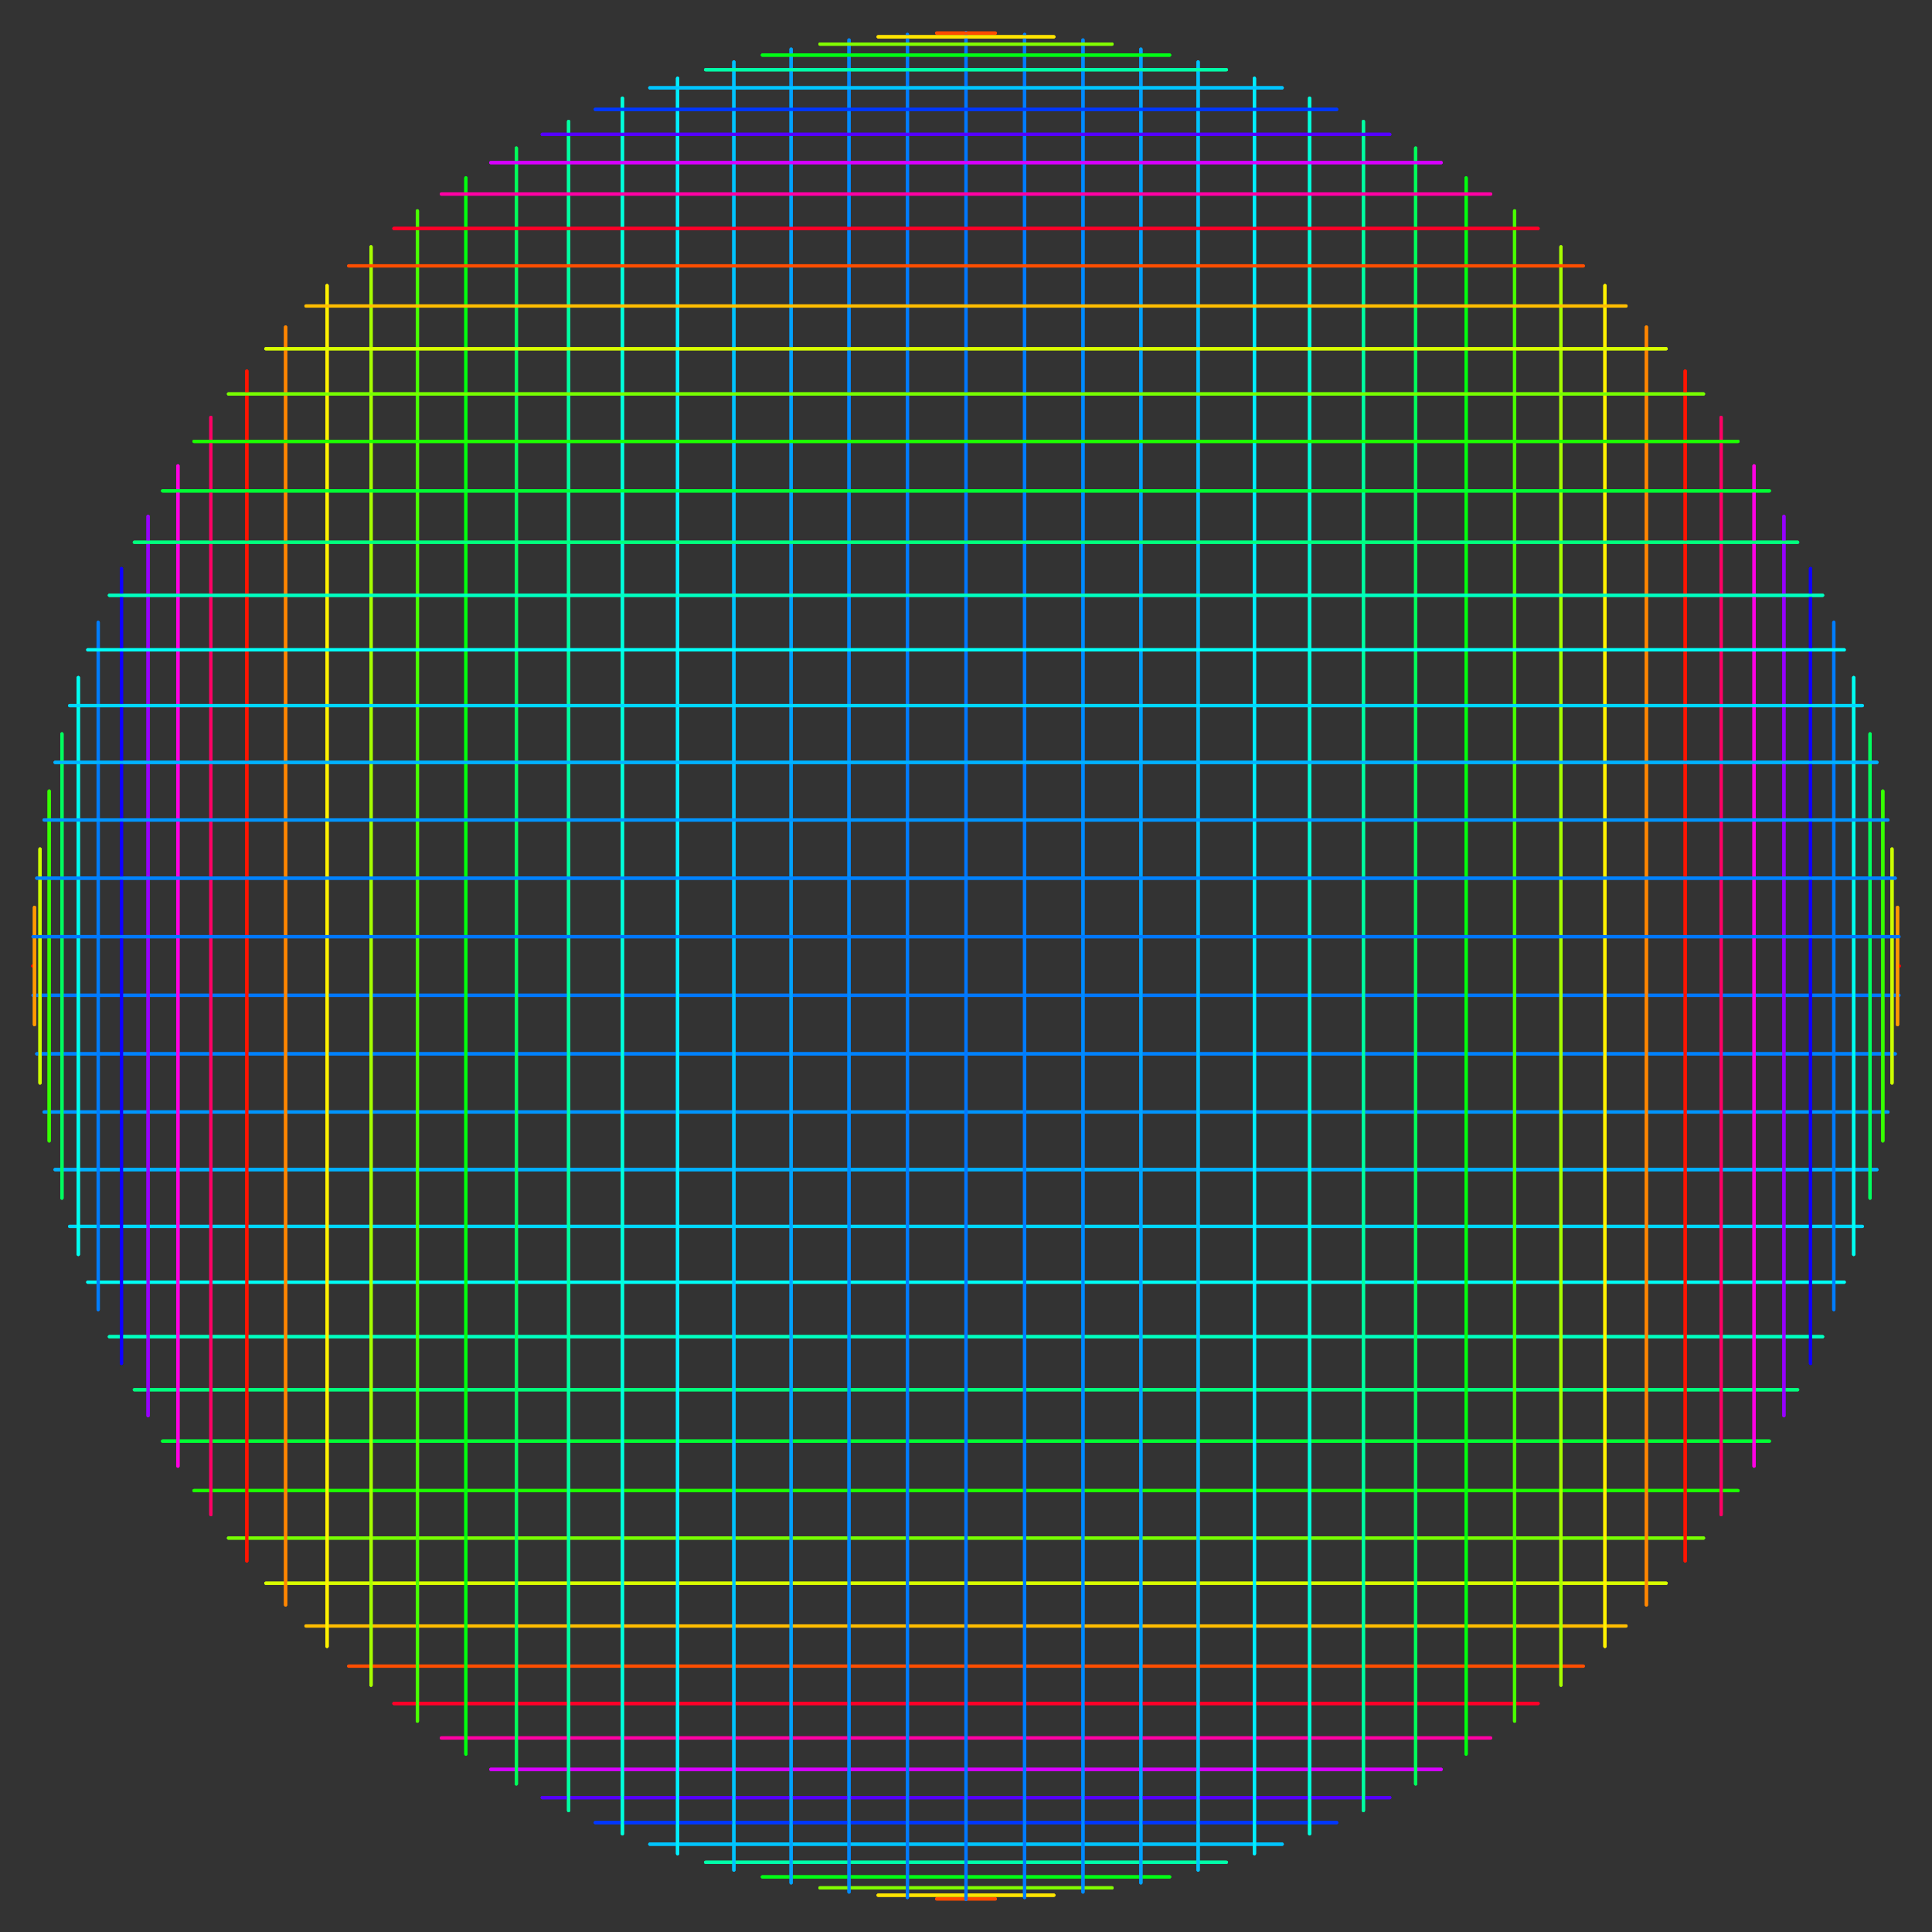<svg height="592" version="1.1" width="592" xmlns="http://www.w3.org/2000/svg"><rect width="100%" height="100%" fill="#333333" stroke="none"/><defs></defs><line x1="10" x2="10" y1="296" y2="296" stroke="#ff0000" style="stroke-width: 1; stroke-linecap: round;"></line><line x1="10.141" x2="581.859" y1="304.983" y2="304.983" stroke="#0078ff" style="stroke-width: 1; stroke-linecap: round;"></line><line x1="10.564" x2="10.564" y1="313.958" y2="278.042" stroke="#ff9900" style="stroke-width: 1; stroke-linecap: round;"></line><line x1="11.269" x2="580.731" y1="322.915" y2="322.915" stroke="#0082ff" style="stroke-width: 1; stroke-linecap: round;"></line><line x1="12.255" x2="12.255" y1="331.845" y2="260.155" stroke="#cdff00" style="stroke-width: 1; stroke-linecap: round;"></line><line x1="13.521" x2="578.479" y1="340.74" y2="340.74" stroke="#0095ff" style="stroke-width: 1; stroke-linecap: round;"></line><line x1="15.066" x2="15.066" y1="349.591" y2="242.409" stroke="#36ff00" style="stroke-width: 1; stroke-linecap: round;"></line><line x1="16.888" x2="575.112" y1="358.389" y2="358.389" stroke="#00b2ff" style="stroke-width: 1; stroke-linecap: round;"></line><line x1="18.985" x2="18.985" y1="367.125" y2="224.875" stroke="#00ff5f" style="stroke-width: 1; stroke-linecap: round;"></line><line x1="21.356" x2="570.644" y1="375.791" y2="375.791" stroke="#00d8ff" style="stroke-width: 1; stroke-linecap: round;"></line><line x1="23.998" x2="23.998" y1="384.379" y2="207.621" stroke="#00fff1" style="stroke-width: 1; stroke-linecap: round;"></line><line x1="26.908" x2="565.092" y1="392.879" y2="392.879" stroke="#00fff7" style="stroke-width: 1; stroke-linecap: round;"></line><line x1="30.084" x2="30.084" y1="401.284" y2="190.716" stroke="#007dff" style="stroke-width: 1; stroke-linecap: round;"></line><line x1="33.522" x2="558.478" y1="409.584" y2="409.584" stroke="#00ffbf" style="stroke-width: 1; stroke-linecap: round;"></line><line x1="37.219" x2="37.219" y1="417.773" y2="174.227" stroke="#0f00ff" style="stroke-width: 1; stroke-linecap: round;"></line><line x1="41.172" x2="550.828" y1="425.841" y2="425.841" stroke="#00ff7e" style="stroke-width: 1; stroke-linecap: round;"></line><line x1="45.376" x2="45.376" y1="433.782" y2="158.218" stroke="#9700ff" style="stroke-width: 1; stroke-linecap: round;"></line><line x1="49.828" x2="542.172" y1="441.586" y2="441.586" stroke="#00ff34" style="stroke-width: 1; stroke-linecap: round;"></line><line x1="54.522" x2="54.522" y1="449.246" y2="142.754" stroke="#ff00e3" style="stroke-width: 1; stroke-linecap: round;"></line><line x1="59.455" x2="532.545" y1="456.756" y2="456.756" stroke="#1dff00" style="stroke-width: 1; stroke-linecap: round;"></line><line x1="64.621" x2="64.621" y1="464.107" y2="127.893" stroke="#ff0065" style="stroke-width: 1; stroke-linecap: round;"></line><line x1="70.016" x2="521.984" y1="471.291" y2="471.291" stroke="#77ff00" style="stroke-width: 1; stroke-linecap: round;"></line><line x1="75.633" x2="75.633" y1="478.303" y2="113.697" stroke="#ff1400" style="stroke-width: 1; stroke-linecap: round;"></line><line x1="81.468" x2="510.532" y1="485.135" y2="485.135" stroke="#d8ff00" style="stroke-width: 1; stroke-linecap: round;"></line><line x1="87.515" x2="87.515" y1="491.78" y2="100.22" stroke="#ff8600" style="stroke-width: 1; stroke-linecap: round;"></line><line x1="93.767" x2="498.233" y1="498.233" y2="498.233" stroke="#ffbd00" style="stroke-width: 1; stroke-linecap: round;"></line><line x1="100.22" x2="100.22" y1="504.485" y2="87.515" stroke="#fff200" style="stroke-width: 1; stroke-linecap: round;"></line><line x1="106.865" x2="485.135" y1="510.532" y2="510.532" stroke="#ff4e00" style="stroke-width: 1; stroke-linecap: round;"></line><line x1="113.697" x2="113.697" y1="516.367" y2="75.633" stroke="#a7ff00" style="stroke-width: 1; stroke-linecap: round;"></line><line x1="120.709" x2="471.291" y1="521.984" y2="521.984" stroke="#ff0028" style="stroke-width: 1; stroke-linecap: round;"></line><line x1="127.893" x2="127.893" y1="527.379" y2="64.621" stroke="#49ff00" style="stroke-width: 1; stroke-linecap: round;"></line><line x1="135.244" x2="456.756" y1="532.545" y2="532.545" stroke="#ff00a4" style="stroke-width: 1; stroke-linecap: round;"></line><line x1="142.754" x2="142.754" y1="537.478" y2="54.522" stroke="#00ff0d" style="stroke-width: 1; stroke-linecap: round;"></line><line x1="150.414" x2="441.586" y1="542.172" y2="542.172" stroke="#d900ff" style="stroke-width: 1; stroke-linecap: round;"></line><line x1="158.218" x2="158.218" y1="546.624" y2="45.376" stroke="#00ff5a" style="stroke-width: 1; stroke-linecap: round;"></line><line x1="166.159" x2="425.841" y1="550.828" y2="550.828" stroke="#5400ff" style="stroke-width: 1; stroke-linecap: round;"></line><line x1="174.227" x2="174.227" y1="554.781" y2="37.219" stroke="#00ffa0" style="stroke-width: 1; stroke-linecap: round;"></line><line x1="182.416" x2="409.584" y1="558.478" y2="558.478" stroke="#0037ff" style="stroke-width: 1; stroke-linecap: round;"></line><line x1="190.716" x2="190.716" y1="561.916" y2="30.084" stroke="#00ffdc" style="stroke-width: 1; stroke-linecap: round;"></line><line x1="199.121" x2="392.879" y1="565.092" y2="565.092" stroke="#00c5ff" style="stroke-width: 1; stroke-linecap: round;"></line><line x1="207.621" x2="207.621" y1="568.002" y2="23.998" stroke="#00eeff" style="stroke-width: 1; stroke-linecap: round;"></line><line x1="216.209" x2="375.791" y1="570.644" y2="570.644" stroke="#00ffa8" style="stroke-width: 1; stroke-linecap: round;"></line><line x1="224.875" x2="224.875" y1="573.015" y2="18.985" stroke="#00c3ff" style="stroke-width: 1; stroke-linecap: round;"></line><line x1="233.611" x2="358.389" y1="575.112" y2="575.112" stroke="#00ff14" style="stroke-width: 1; stroke-linecap: round;"></line><line x1="242.409" x2="242.409" y1="576.934" y2="15.066" stroke="#00a2ff" style="stroke-width: 1; stroke-linecap: round;"></line><line x1="251.26" x2="340.74" y1="578.479" y2="578.479" stroke="#82ff00" style="stroke-width: 1; stroke-linecap: round;"></line><line x1="260.155" x2="260.155" y1="579.745" y2="12.255" stroke="#008aff" style="stroke-width: 1; stroke-linecap: round;"></line><line x1="269.085" x2="322.915" y1="580.731" y2="580.731" stroke="#ffe500" style="stroke-width: 1; stroke-linecap: round;"></line><line x1="278.042" x2="278.042" y1="581.436" y2="10.564" stroke="#007cff" style="stroke-width: 1; stroke-linecap: round;"></line><line x1="287.017" x2="304.983" y1="581.859" y2="581.859" stroke="#ff4c00" style="stroke-width: 1; stroke-linecap: round;"></line><line x1="296" x2="296" y1="582" y2="10" stroke="#0077ff" style="stroke-width: 1; stroke-linecap: round;"></line><line x1="304.983" x2="287.017" y1="581.859" y2="581.859" stroke="#ff4c00" style="stroke-width: 1; stroke-linecap: round;"></line><line x1="313.958" x2="313.958" y1="581.436" y2="10.564" stroke="#007cff" style="stroke-width: 1; stroke-linecap: round;"></line><line x1="322.915" x2="269.085" y1="580.731" y2="580.731" stroke="#ffe500" style="stroke-width: 1; stroke-linecap: round;"></line><line x1="331.845" x2="331.845" y1="579.745" y2="12.255" stroke="#008aff" style="stroke-width: 1; stroke-linecap: round;"></line><line x1="340.74" x2="251.26" y1="578.479" y2="578.479" stroke="#82ff00" style="stroke-width: 1; stroke-linecap: round;"></line><line x1="349.591" x2="349.591" y1="576.934" y2="15.066" stroke="#00a2ff" style="stroke-width: 1; stroke-linecap: round;"></line><line x1="358.389" x2="233.611" y1="575.112" y2="575.112" stroke="#00ff14" style="stroke-width: 1; stroke-linecap: round;"></line><line x1="367.125" x2="367.125" y1="573.015" y2="18.985" stroke="#00c3ff" style="stroke-width: 1; stroke-linecap: round;"></line><line x1="375.791" x2="216.209" y1="570.644" y2="570.644" stroke="#00ffa8" style="stroke-width: 1; stroke-linecap: round;"></line><line x1="384.379" x2="384.379" y1="568.002" y2="23.998" stroke="#00eeff" style="stroke-width: 1; stroke-linecap: round;"></line><line x1="392.879" x2="199.121" y1="565.092" y2="565.092" stroke="#00c5ff" style="stroke-width: 1; stroke-linecap: round;"></line><line x1="401.284" x2="401.284" y1="561.916" y2="30.084" stroke="#00ffdc" style="stroke-width: 1; stroke-linecap: round;"></line><line x1="409.584" x2="182.416" y1="558.478" y2="558.478" stroke="#0037ff" style="stroke-width: 1; stroke-linecap: round;"></line><line x1="417.773" x2="417.773" y1="554.781" y2="37.219" stroke="#00ffa0" style="stroke-width: 1; stroke-linecap: round;"></line><line x1="425.841" x2="166.159" y1="550.828" y2="550.828" stroke="#5400ff" style="stroke-width: 1; stroke-linecap: round;"></line><line x1="433.782" x2="433.782" y1="546.624" y2="45.376" stroke="#00ff5a" style="stroke-width: 1; stroke-linecap: round;"></line><line x1="441.586" x2="150.414" y1="542.172" y2="542.172" stroke="#d900ff" style="stroke-width: 1; stroke-linecap: round;"></line><line x1="449.246" x2="449.246" y1="537.478" y2="54.522" stroke="#00ff0d" style="stroke-width: 1; stroke-linecap: round;"></line><line x1="456.756" x2="135.244" y1="532.545" y2="532.545" stroke="#ff00a4" style="stroke-width: 1; stroke-linecap: round;"></line><line x1="464.107" x2="464.107" y1="527.379" y2="64.621" stroke="#49ff00" style="stroke-width: 1; stroke-linecap: round;"></line><line x1="471.291" x2="120.709" y1="521.984" y2="521.984" stroke="#ff0028" style="stroke-width: 1; stroke-linecap: round;"></line><line x1="478.303" x2="478.303" y1="516.367" y2="75.633" stroke="#a7ff00" style="stroke-width: 1; stroke-linecap: round;"></line><line x1="485.135" x2="106.865" y1="510.532" y2="510.532" stroke="#ff4e00" style="stroke-width: 1; stroke-linecap: round;"></line><line x1="491.78" x2="491.78" y1="504.485" y2="87.515" stroke="#fff200" style="stroke-width: 1; stroke-linecap: round;"></line><line x1="498.233" x2="93.767" y1="498.233" y2="498.233" stroke="#ffbd00" style="stroke-width: 1; stroke-linecap: round;"></line><line x1="504.485" x2="504.485" y1="491.78" y2="100.22" stroke="#ff8600" style="stroke-width: 1; stroke-linecap: round;"></line><line x1="510.532" x2="81.468" y1="485.135" y2="485.135" stroke="#d8ff00" style="stroke-width: 1; stroke-linecap: round;"></line><line x1="516.367" x2="516.367" y1="478.303" y2="113.697" stroke="#ff1400" style="stroke-width: 1; stroke-linecap: round;"></line><line x1="521.984" x2="70.016" y1="471.291" y2="471.291" stroke="#77ff00" style="stroke-width: 1; stroke-linecap: round;"></line><line x1="527.379" x2="527.379" y1="464.107" y2="127.893" stroke="#ff0065" style="stroke-width: 1; stroke-linecap: round;"></line><line x1="532.545" x2="59.455" y1="456.756" y2="456.756" stroke="#1dff00" style="stroke-width: 1; stroke-linecap: round;"></line><line x1="537.478" x2="537.478" y1="449.246" y2="142.754" stroke="#ff00e3" style="stroke-width: 1; stroke-linecap: round;"></line><line x1="542.172" x2="49.828" y1="441.586" y2="441.586" stroke="#00ff34" style="stroke-width: 1; stroke-linecap: round;"></line><line x1="546.624" x2="546.624" y1="433.782" y2="158.218" stroke="#9700ff" style="stroke-width: 1; stroke-linecap: round;"></line><line x1="550.828" x2="41.172" y1="425.841" y2="425.841" stroke="#00ff7e" style="stroke-width: 1; stroke-linecap: round;"></line><line x1="554.781" x2="554.781" y1="417.773" y2="174.227" stroke="#0f00ff" style="stroke-width: 1; stroke-linecap: round;"></line><line x1="558.478" x2="33.522" y1="409.584" y2="409.584" stroke="#00ffbf" style="stroke-width: 1; stroke-linecap: round;"></line><line x1="561.916" x2="561.916" y1="401.284" y2="190.716" stroke="#007dff" style="stroke-width: 1; stroke-linecap: round;"></line><line x1="565.092" x2="26.908" y1="392.879" y2="392.879" stroke="#00fff7" style="stroke-width: 1; stroke-linecap: round;"></line><line x1="568.002" x2="568.002" y1="384.379" y2="207.621" stroke="#00fff1" style="stroke-width: 1; stroke-linecap: round;"></line><line x1="570.644" x2="21.356" y1="375.791" y2="375.791" stroke="#00d8ff" style="stroke-width: 1; stroke-linecap: round;"></line><line x1="573.015" x2="573.015" y1="367.125" y2="224.875" stroke="#00ff5f" style="stroke-width: 1; stroke-linecap: round;"></line><line x1="575.112" x2="16.888" y1="358.389" y2="358.389" stroke="#00b2ff" style="stroke-width: 1; stroke-linecap: round;"></line><line x1="576.934" x2="576.934" y1="349.591" y2="242.409" stroke="#36ff00" style="stroke-width: 1; stroke-linecap: round;"></line><line x1="578.479" x2="13.521" y1="340.74" y2="340.74" stroke="#0095ff" style="stroke-width: 1; stroke-linecap: round;"></line><line x1="579.745" x2="579.745" y1="331.845" y2="260.155" stroke="#cdff00" style="stroke-width: 1; stroke-linecap: round;"></line><line x1="580.731" x2="11.269" y1="322.915" y2="322.915" stroke="#0082ff" style="stroke-width: 1; stroke-linecap: round;"></line><line x1="581.436" x2="581.436" y1="313.958" y2="278.042" stroke="#ff9900" style="stroke-width: 1; stroke-linecap: round;"></line><line x1="581.859" x2="10.141" y1="304.983" y2="304.983" stroke="#0078ff" style="stroke-width: 1; stroke-linecap: round;"></line><line x1="582" x2="582" y1="296" y2="296" stroke="#ff0000" style="stroke-width: 1; stroke-linecap: round;"></line><line x1="581.859" x2="10.141" y1="287.017" y2="287.017" stroke="#0078ff" style="stroke-width: 1; stroke-linecap: round;"></line><line x1="581.436" x2="581.436" y1="278.042" y2="313.958" stroke="#ff9900" style="stroke-width: 1; stroke-linecap: round;"></line><line x1="580.731" x2="11.269" y1="269.085" y2="269.085" stroke="#0082ff" style="stroke-width: 1; stroke-linecap: round;"></line><line x1="579.745" x2="579.745" y1="260.155" y2="331.845" stroke="#cdff00" style="stroke-width: 1; stroke-linecap: round;"></line><line x1="578.479" x2="13.521" y1="251.26" y2="251.26" stroke="#0095ff" style="stroke-width: 1; stroke-linecap: round;"></line><line x1="576.934" x2="576.934" y1="242.409" y2="349.591" stroke="#36ff00" style="stroke-width: 1; stroke-linecap: round;"></line><line x1="575.112" x2="16.888" y1="233.611" y2="233.611" stroke="#00b2ff" style="stroke-width: 1; stroke-linecap: round;"></line><line x1="573.015" x2="573.015" y1="224.875" y2="367.125" stroke="#00ff5f" style="stroke-width: 1; stroke-linecap: round;"></line><line x1="570.644" x2="21.356" y1="216.209" y2="216.209" stroke="#00d8ff" style="stroke-width: 1; stroke-linecap: round;"></line><line x1="568.002" x2="568.002" y1="207.621" y2="384.379" stroke="#00fff1" style="stroke-width: 1; stroke-linecap: round;"></line><line x1="565.092" x2="26.908" y1="199.121" y2="199.121" stroke="#00fff7" style="stroke-width: 1; stroke-linecap: round;"></line><line x1="561.916" x2="561.916" y1="190.716" y2="401.284" stroke="#007dff" style="stroke-width: 1; stroke-linecap: round;"></line><line x1="558.478" x2="33.522" y1="182.416" y2="182.416" stroke="#00ffbf" style="stroke-width: 1; stroke-linecap: round;"></line><line x1="554.781" x2="554.781" y1="174.227" y2="417.773" stroke="#0f00ff" style="stroke-width: 1; stroke-linecap: round;"></line><line x1="550.828" x2="41.172" y1="166.159" y2="166.159" stroke="#00ff7e" style="stroke-width: 1; stroke-linecap: round;"></line><line x1="546.624" x2="546.624" y1="158.218" y2="433.782" stroke="#9700ff" style="stroke-width: 1; stroke-linecap: round;"></line><line x1="542.172" x2="49.828" y1="150.414" y2="150.414" stroke="#00ff34" style="stroke-width: 1; stroke-linecap: round;"></line><line x1="537.478" x2="537.478" y1="142.754" y2="449.246" stroke="#ff00e3" style="stroke-width: 1; stroke-linecap: round;"></line><line x1="532.545" x2="59.455" y1="135.244" y2="135.244" stroke="#1dff00" style="stroke-width: 1; stroke-linecap: round;"></line><line x1="527.379" x2="527.379" y1="127.893" y2="464.107" stroke="#ff0065" style="stroke-width: 1; stroke-linecap: round;"></line><line x1="521.984" x2="70.016" y1="120.709" y2="120.709" stroke="#77ff00" style="stroke-width: 1; stroke-linecap: round;"></line><line x1="516.367" x2="516.367" y1="113.697" y2="478.303" stroke="#ff1400" style="stroke-width: 1; stroke-linecap: round;"></line><line x1="510.532" x2="81.468" y1="106.865" y2="106.865" stroke="#d8ff00" style="stroke-width: 1; stroke-linecap: round;"></line><line x1="504.485" x2="504.485" y1="100.22" y2="491.78" stroke="#ff8600" style="stroke-width: 1; stroke-linecap: round;"></line><line x1="498.233" x2="93.767" y1="93.767" y2="93.767" stroke="#ffbd00" style="stroke-width: 1; stroke-linecap: round;"></line><line x1="491.78" x2="491.78" y1="87.515" y2="504.485" stroke="#fff200" style="stroke-width: 1; stroke-linecap: round;"></line><line x1="485.135" x2="106.865" y1="81.468" y2="81.468" stroke="#ff4e00" style="stroke-width: 1; stroke-linecap: round;"></line><line x1="478.303" x2="478.303" y1="75.633" y2="516.367" stroke="#a7ff00" style="stroke-width: 1; stroke-linecap: round;"></line><line x1="471.291" x2="120.709" y1="70.016" y2="70.016" stroke="#ff0028" style="stroke-width: 1; stroke-linecap: round;"></line><line x1="464.107" x2="464.107" y1="64.621" y2="527.379" stroke="#49ff00" style="stroke-width: 1; stroke-linecap: round;"></line><line x1="456.756" x2="135.244" y1="59.455" y2="59.455" stroke="#ff00a4" style="stroke-width: 1; stroke-linecap: round;"></line><line x1="449.246" x2="449.246" y1="54.522" y2="537.478" stroke="#00ff0d" style="stroke-width: 1; stroke-linecap: round;"></line><line x1="441.586" x2="150.414" y1="49.828" y2="49.828" stroke="#d900ff" style="stroke-width: 1; stroke-linecap: round;"></line><line x1="433.782" x2="433.782" y1="45.376" y2="546.624" stroke="#00ff5a" style="stroke-width: 1; stroke-linecap: round;"></line><line x1="425.841" x2="166.159" y1="41.172" y2="41.172" stroke="#5400ff" style="stroke-width: 1; stroke-linecap: round;"></line><line x1="417.773" x2="417.773" y1="37.219" y2="554.781" stroke="#00ffa0" style="stroke-width: 1; stroke-linecap: round;"></line><line x1="409.584" x2="182.416" y1="33.522" y2="33.522" stroke="#0037ff" style="stroke-width: 1; stroke-linecap: round;"></line><line x1="401.284" x2="401.284" y1="30.084" y2="561.916" stroke="#00ffdc" style="stroke-width: 1; stroke-linecap: round;"></line><line x1="392.879" x2="199.121" y1="26.908" y2="26.908" stroke="#00c5ff" style="stroke-width: 1; stroke-linecap: round;"></line><line x1="384.379" x2="384.379" y1="23.998" y2="568.002" stroke="#00eeff" style="stroke-width: 1; stroke-linecap: round;"></line><line x1="375.791" x2="216.209" y1="21.356" y2="21.356" stroke="#00ffa8" style="stroke-width: 1; stroke-linecap: round;"></line><line x1="367.125" x2="367.125" y1="18.985" y2="573.015" stroke="#00c3ff" style="stroke-width: 1; stroke-linecap: round;"></line><line x1="358.389" x2="233.611" y1="16.888" y2="16.888" stroke="#00ff14" style="stroke-width: 1; stroke-linecap: round;"></line><line x1="349.591" x2="349.591" y1="15.066" y2="576.934" stroke="#00a2ff" style="stroke-width: 1; stroke-linecap: round;"></line><line x1="340.74" x2="251.26" y1="13.521" y2="13.521" stroke="#82ff00" style="stroke-width: 1; stroke-linecap: round;"></line><line x1="331.845" x2="331.845" y1="12.255" y2="579.745" stroke="#008aff" style="stroke-width: 1; stroke-linecap: round;"></line><line x1="322.915" x2="269.085" y1="11.269" y2="11.269" stroke="#ffe500" style="stroke-width: 1; stroke-linecap: round;"></line><line x1="313.958" x2="313.958" y1="10.564" y2="581.436" stroke="#007cff" style="stroke-width: 1; stroke-linecap: round;"></line><line x1="304.983" x2="287.017" y1="10.141" y2="10.141" stroke="#ff4c00" style="stroke-width: 1; stroke-linecap: round;"></line><line x1="296" x2="296" y1="10" y2="582" stroke="#0077ff" style="stroke-width: 1; stroke-linecap: round;"></line><line x1="287.017" x2="304.983" y1="10.141" y2="10.141" stroke="#ff4c00" style="stroke-width: 1; stroke-linecap: round;"></line><line x1="278.042" x2="278.042" y1="10.564" y2="581.436" stroke="#007cff" style="stroke-width: 1; stroke-linecap: round;"></line><line x1="269.085" x2="322.915" y1="11.269" y2="11.269" stroke="#ffe500" style="stroke-width: 1; stroke-linecap: round;"></line><line x1="260.155" x2="260.155" y1="12.255" y2="579.745" stroke="#008aff" style="stroke-width: 1; stroke-linecap: round;"></line><line x1="251.26" x2="340.74" y1="13.521" y2="13.521" stroke="#82ff00" style="stroke-width: 1; stroke-linecap: round;"></line><line x1="242.409" x2="242.409" y1="15.066" y2="576.934" stroke="#00a2ff" style="stroke-width: 1; stroke-linecap: round;"></line><line x1="233.611" x2="358.389" y1="16.888" y2="16.888" stroke="#00ff14" style="stroke-width: 1; stroke-linecap: round;"></line><line x1="224.875" x2="224.875" y1="18.985" y2="573.015" stroke="#00c3ff" style="stroke-width: 1; stroke-linecap: round;"></line><line x1="216.209" x2="375.791" y1="21.356" y2="21.356" stroke="#00ffa8" style="stroke-width: 1; stroke-linecap: round;"></line><line x1="207.621" x2="207.621" y1="23.998" y2="568.002" stroke="#00eeff" style="stroke-width: 1; stroke-linecap: round;"></line><line x1="199.121" x2="392.879" y1="26.908" y2="26.908" stroke="#00c5ff" style="stroke-width: 1; stroke-linecap: round;"></line><line x1="190.716" x2="190.716" y1="30.084" y2="561.916" stroke="#00ffdc" style="stroke-width: 1; stroke-linecap: round;"></line><line x1="182.416" x2="409.584" y1="33.522" y2="33.522" stroke="#0037ff" style="stroke-width: 1; stroke-linecap: round;"></line><line x1="174.227" x2="174.227" y1="37.219" y2="554.781" stroke="#00ffa0" style="stroke-width: 1; stroke-linecap: round;"></line><line x1="166.159" x2="425.841" y1="41.172" y2="41.172" stroke="#5400ff" style="stroke-width: 1; stroke-linecap: round;"></line><line x1="158.218" x2="158.218" y1="45.376" y2="546.624" stroke="#00ff5a" style="stroke-width: 1; stroke-linecap: round;"></line><line x1="150.414" x2="441.586" y1="49.828" y2="49.828" stroke="#d900ff" style="stroke-width: 1; stroke-linecap: round;"></line><line x1="142.754" x2="142.754" y1="54.522" y2="537.478" stroke="#00ff0d" style="stroke-width: 1; stroke-linecap: round;"></line><line x1="135.244" x2="456.756" y1="59.455" y2="59.455" stroke="#ff00a4" style="stroke-width: 1; stroke-linecap: round;"></line><line x1="127.893" x2="127.893" y1="64.621" y2="527.379" stroke="#49ff00" style="stroke-width: 1; stroke-linecap: round;"></line><line x1="120.709" x2="471.291" y1="70.016" y2="70.016" stroke="#ff0028" style="stroke-width: 1; stroke-linecap: round;"></line><line x1="113.697" x2="113.697" y1="75.633" y2="516.367" stroke="#a7ff00" style="stroke-width: 1; stroke-linecap: round;"></line><line x1="106.865" x2="485.135" y1="81.468" y2="81.468" stroke="#ff4e00" style="stroke-width: 1; stroke-linecap: round;"></line><line x1="100.22" x2="100.22" y1="87.515" y2="504.485" stroke="#fff200" style="stroke-width: 1; stroke-linecap: round;"></line><line x1="93.767" x2="498.233" y1="93.767" y2="93.767" stroke="#ffbd00" style="stroke-width: 1; stroke-linecap: round;"></line><line x1="87.515" x2="87.515" y1="100.22" y2="491.78" stroke="#ff8600" style="stroke-width: 1; stroke-linecap: round;"></line><line x1="81.468" x2="510.532" y1="106.865" y2="106.865" stroke="#d8ff00" style="stroke-width: 1; stroke-linecap: round;"></line><line x1="75.633" x2="75.633" y1="113.697" y2="478.303" stroke="#ff1400" style="stroke-width: 1; stroke-linecap: round;"></line><line x1="70.016" x2="521.984" y1="120.709" y2="120.709" stroke="#77ff00" style="stroke-width: 1; stroke-linecap: round;"></line><line x1="64.621" x2="64.621" y1="127.893" y2="464.107" stroke="#ff0065" style="stroke-width: 1; stroke-linecap: round;"></line><line x1="59.455" x2="532.545" y1="135.244" y2="135.244" stroke="#1dff00" style="stroke-width: 1; stroke-linecap: round;"></line><line x1="54.522" x2="54.522" y1="142.754" y2="449.246" stroke="#ff00e3" style="stroke-width: 1; stroke-linecap: round;"></line><line x1="49.828" x2="542.172" y1="150.414" y2="150.414" stroke="#00ff34" style="stroke-width: 1; stroke-linecap: round;"></line><line x1="45.376" x2="45.376" y1="158.218" y2="433.782" stroke="#9700ff" style="stroke-width: 1; stroke-linecap: round;"></line><line x1="41.172" x2="550.828" y1="166.159" y2="166.159" stroke="#00ff7e" style="stroke-width: 1; stroke-linecap: round;"></line><line x1="37.219" x2="37.219" y1="174.227" y2="417.773" stroke="#0f00ff" style="stroke-width: 1; stroke-linecap: round;"></line><line x1="33.522" x2="558.478" y1="182.416" y2="182.416" stroke="#00ffbf" style="stroke-width: 1; stroke-linecap: round;"></line><line x1="30.084" x2="30.084" y1="190.716" y2="401.284" stroke="#007dff" style="stroke-width: 1; stroke-linecap: round;"></line><line x1="26.908" x2="565.092" y1="199.121" y2="199.121" stroke="#00fff7" style="stroke-width: 1; stroke-linecap: round;"></line><line x1="23.998" x2="23.998" y1="207.621" y2="384.379" stroke="#00fff1" style="stroke-width: 1; stroke-linecap: round;"></line><line x1="21.356" x2="570.644" y1="216.209" y2="216.209" stroke="#00d8ff" style="stroke-width: 1; stroke-linecap: round;"></line><line x1="18.985" x2="18.985" y1="224.875" y2="367.125" stroke="#00ff5f" style="stroke-width: 1; stroke-linecap: round;"></line><line x1="16.888" x2="575.112" y1="233.611" y2="233.611" stroke="#00b2ff" style="stroke-width: 1; stroke-linecap: round;"></line><line x1="15.066" x2="15.066" y1="242.409" y2="349.591" stroke="#36ff00" style="stroke-width: 1; stroke-linecap: round;"></line><line x1="13.521" x2="578.479" y1="251.26" y2="251.26" stroke="#0095ff" style="stroke-width: 1; stroke-linecap: round;"></line><line x1="12.255" x2="12.255" y1="260.155" y2="331.845" stroke="#cdff00" style="stroke-width: 1; stroke-linecap: round;"></line><line x1="11.269" x2="580.731" y1="269.085" y2="269.085" stroke="#0082ff" style="stroke-width: 1; stroke-linecap: round;"></line><line x1="10.564" x2="10.564" y1="278.042" y2="313.958" stroke="#ff9900" style="stroke-width: 1; stroke-linecap: round;"></line><line x1="10.141" x2="581.859" y1="287.017" y2="287.017" stroke="#0078ff" style="stroke-width: 1; stroke-linecap: round;"></line></svg>
